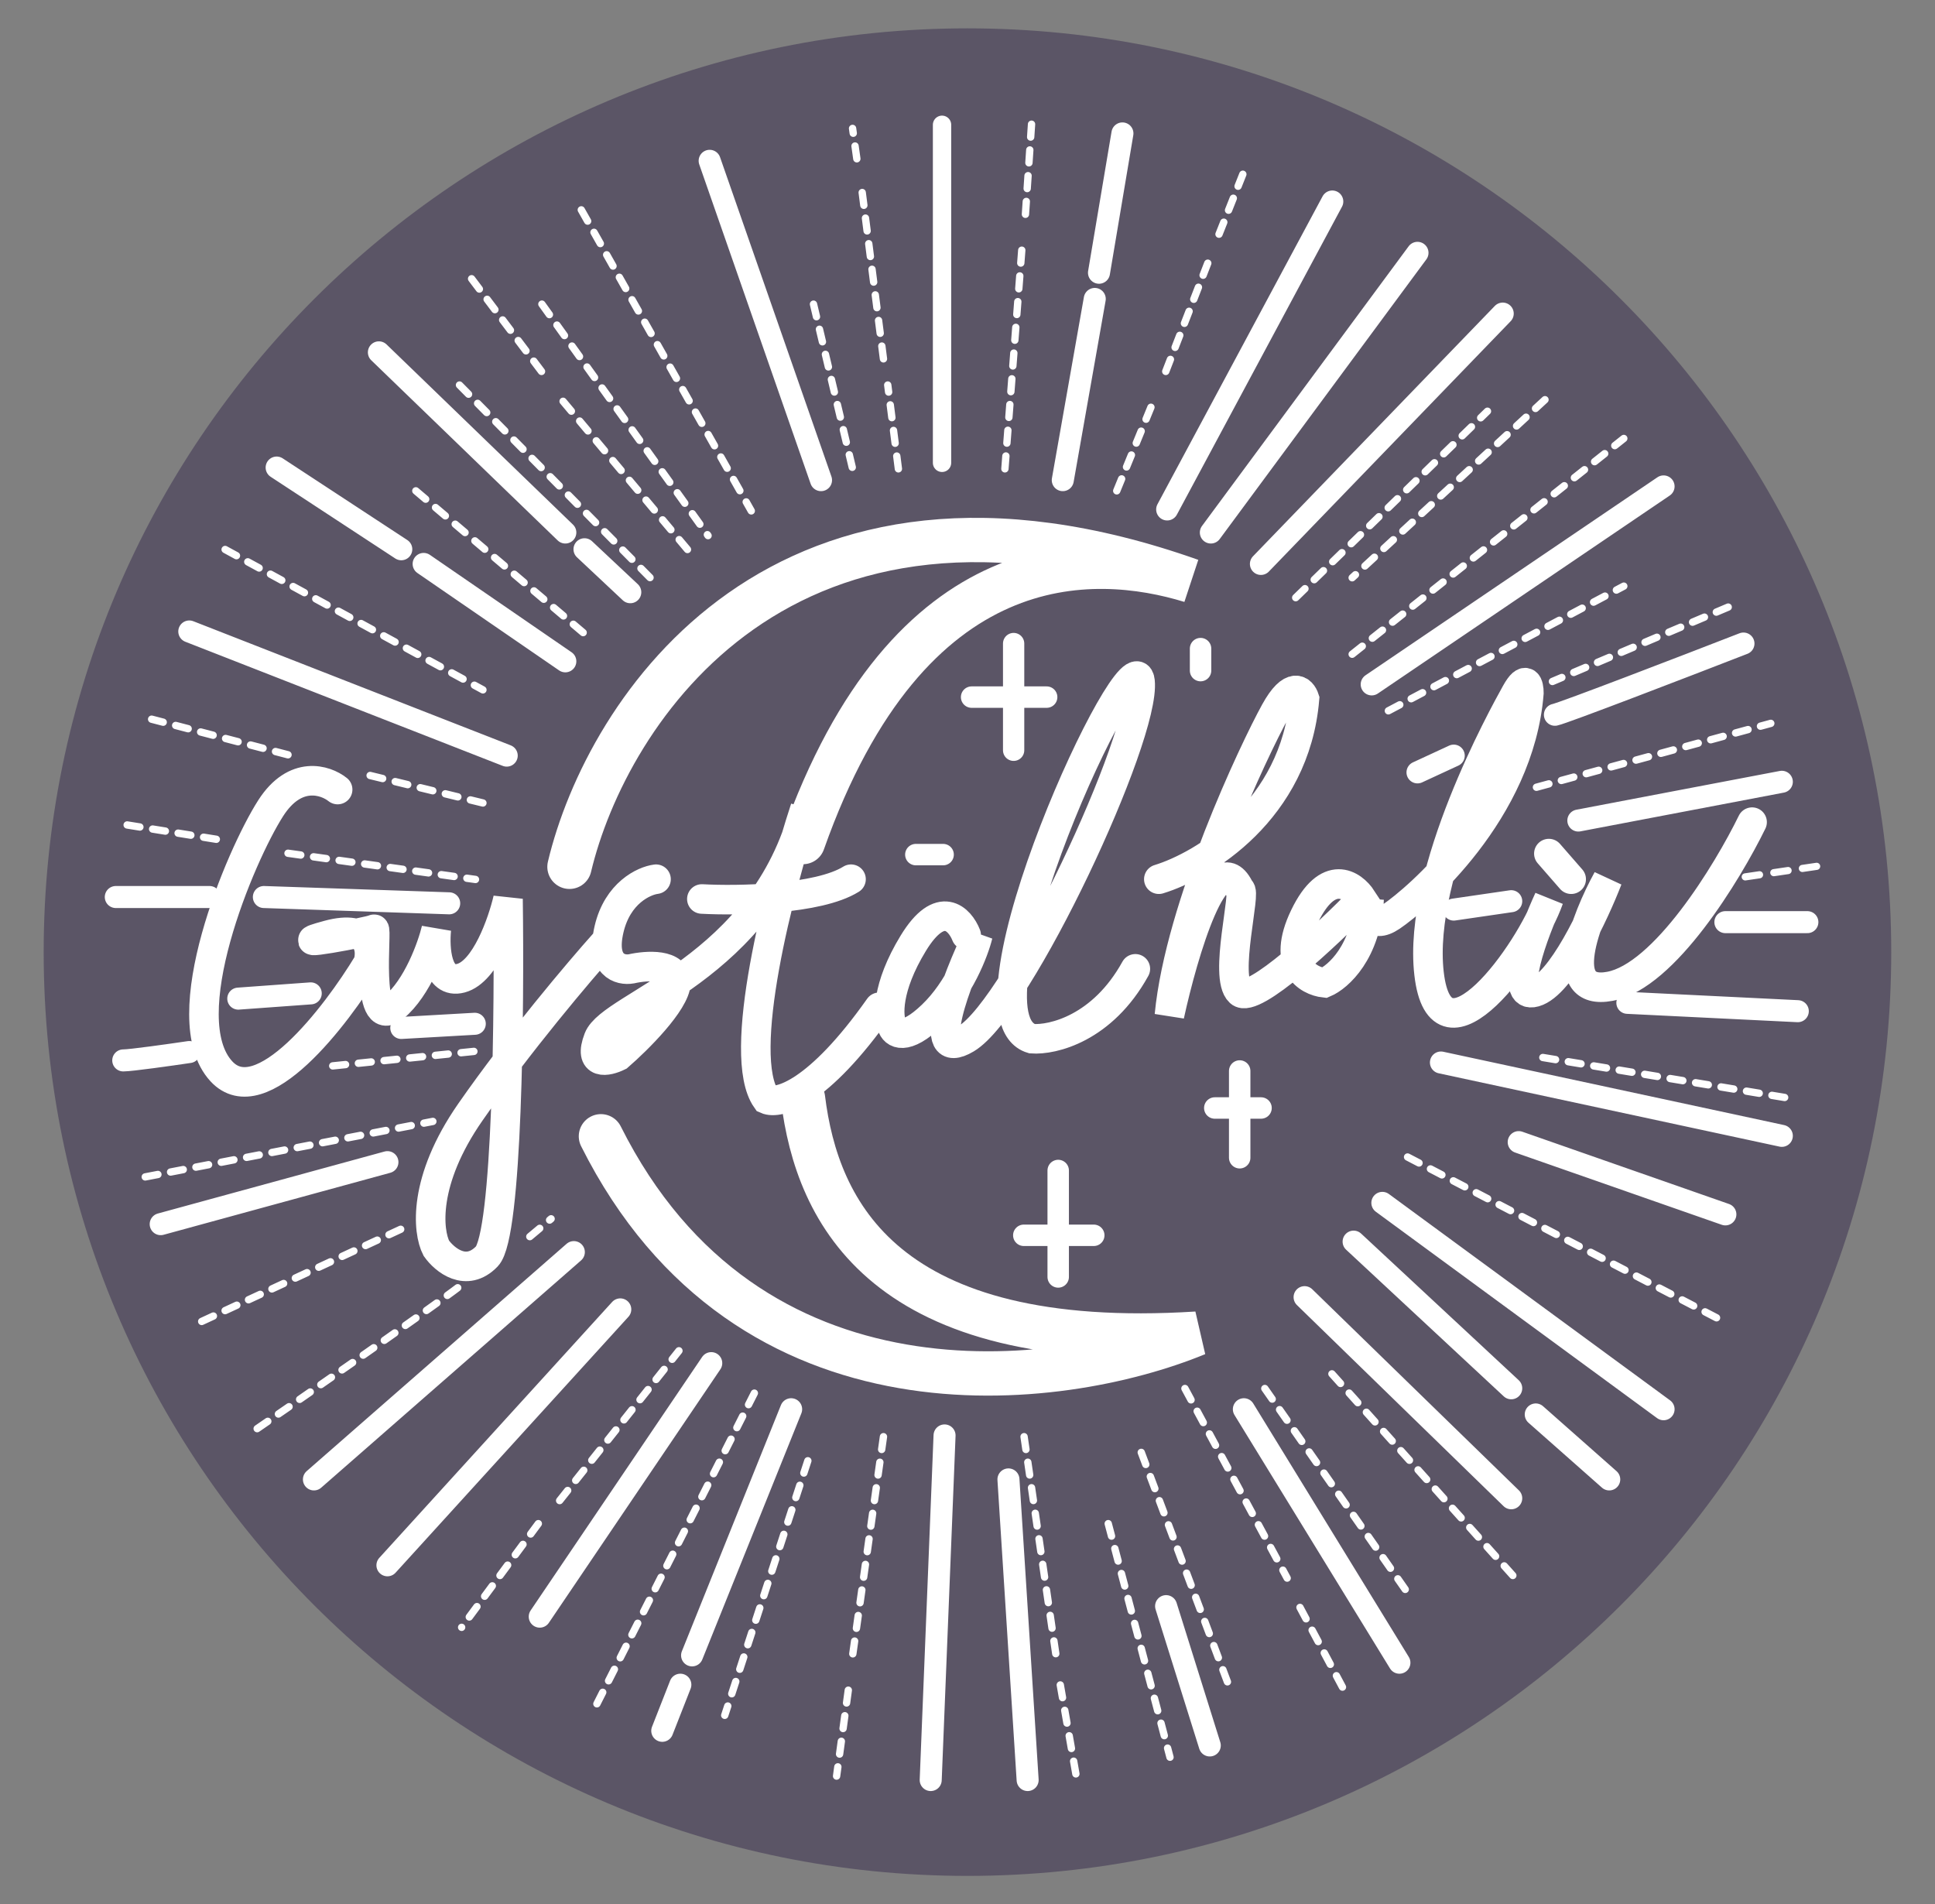 <svg width="63" height="62" viewBox="0 0 63 62" fill="none" xmlns="http://www.w3.org/2000/svg">
<rect x="0" y="0" width="63" height="62" fill="#808080" stroke="none"/>
<path d="M31.498 0.923C48.109 0.923 61.575 14.389 61.575 31C61.575 47.611 48.109 61.077 31.498 61.077C14.887 61.077 1.422 47.611 1.422 31C1.422 14.389 14.887 0.923 31.498 0.923Z" fill="#5B5566"/>
<path d="M34.453 38.11V41.576M33.333 40.22H35.611M39.551 36.075H41.057M40.362 34.87V36.452V37.695M39.088 21.118V21.834M29.818 27.825H30.706" stroke="white" stroke-width="0.698" stroke-linecap="round"/>
<path d="M31.634 22.697H34.077" stroke="white" stroke-width="0.698" stroke-linecap="round"/>
<path d="M10.993 25.707C10.598 25.391 9.609 25.07 8.813 26.314C7.819 27.868 5.6 33.136 7.207 34.88C8.492 36.275 10.93 33.111 11.988 31.355C12.115 30.9 12.034 30.081 10.687 30.445C9.004 30.9 12.064 30.331 12.179 30.256C12.294 30.18 11.873 33.591 12.829 32.795C13.594 32.158 14.066 30.837 14.206 30.256C14.143 30.875 14.214 32.06 15.009 31.848C15.805 31.635 16.361 30.041 16.54 29.27C16.59 32.858 16.524 40.209 15.851 40.907C15.178 41.604 14.474 41.02 14.206 40.641C13.926 40.098 13.755 38.45 15.316 36.207C16.876 33.963 18.873 31.608 19.676 30.71M21.359 28.626C20.964 28.676 20.104 29.073 19.829 30.256C19.553 31.438 20.199 31.608 20.556 31.544C21.053 31.431 22.04 31.362 22.009 31.999C21.979 32.636 20.747 33.856 20.135 34.387C19.778 34.564 19.148 34.698 19.485 33.819C19.905 32.719 24.878 31.544 26.216 26.314C25.375 28.878 23.945 34.364 24.954 35.79C25.349 35.967 26.637 35.615 28.626 32.795M31.457 30.445C31.253 29.927 30.623 29.255 29.735 30.71C28.848 32.166 28.907 33.111 29.047 33.402C29.111 33.642 29.46 33.91 30.347 33.06C31.235 32.212 31.712 30.963 31.839 30.445C31.138 31.911 30.08 34.637 31.457 33.819C33.178 32.795 37.309 23.963 37.117 22.182C36.926 20.4 31.036 33.06 33.599 33.819C34.274 33.869 35.894 33.485 36.965 31.544M37.729 28.626C39.183 28.183 42.166 26.389 42.472 22.75C42.383 22.473 42.067 22.167 41.516 23.168C40.828 24.418 38.418 29.497 38.074 33.06C38.52 31.014 39.604 27.329 40.369 28.967C40.598 28.967 39.833 31.81 40.369 32.302C40.797 32.697 43.199 30.445 44.346 29.27C44.041 28.798 43.237 28.251 42.472 29.839C41.707 31.427 42.587 31.941 43.123 31.999C43.569 31.81 44.484 30.998 44.576 29.27C44.538 29.649 44.63 30.294 45.303 29.839C46.144 29.27 49.472 26.427 49.778 22.561C49.778 22.308 49.694 21.954 49.357 22.561C48.936 23.319 46.144 28.36 46.527 31.696C46.909 35.032 49.816 31.014 50.428 29.27C49.918 30.382 49.112 32.545 49.969 32.302C50.826 32.06 51.907 29.75 52.341 28.626C51.627 29.927 50.642 32.447 52.417 32.113C54.192 31.779 56.242 28.411 57.045 26.768M50.428 27.792L51.155 28.626M22.851 29.27C24.023 29.333 26.637 29.293 27.708 28.626" stroke="white" stroke-width="0.962" stroke-linecap="round"/>
<path d="M26.144 35.761C26.602 39.478 28.796 44.061 38.965 43.422C34.493 45.263 24.353 46.555 19.565 36.996" stroke="white" stroke-width="1.443" stroke-linecap="round"/>
<path d="M18.541 28.222C19.747 23.155 25.481 14.199 38.773 18.908C35.611 17.939 29.601 17.638 26.144 27.416" stroke="white" stroke-width="1.443" stroke-linecap="round"/>
<path d="M33.002 20.953V24.428" stroke="white" stroke-width="0.693" stroke-linecap="round"/>
<path d="M42.186 19.459L48.429 13.389M44.024 21.301L52.868 14.276M36.359 15.981L37.573 13.014M37.955 12.093L39.411 8.342M39.689 7.625L40.556 5.443M32.718 15.265L33.273 8.069M33.585 4.044L33.377 7.114M22.383 17.891L18.29 13.014M17.631 12.093L16.434 10.507L15.238 8.921M29.25 15.265L28.903 12.536M28.764 11.684L28.036 5.988M27.897 5.17L27.758 4.181M14.96 12.536L21.169 18.811M50.302 13.014L47.163 15.913L44.024 18.811M45.203 23.143L52.868 19.084M56.267 19.766L50.544 22.188M50.024 25.632L57.654 23.552M50.232 34.431L58.279 35.761M45.828 37.671L55.92 42.923M43.365 44.731L49.331 51.381M38.579 45.208L41.908 51.381M42.325 52.336L43.816 55.132M41.18 45.208L45.828 51.858M37.157 47.288L40.001 54.86M36.082 49.608L38.093 57.213M33.342 46.777L34.383 53.905M34.521 54.86L35.041 57.827M28.764 46.777L27.758 53.905M27.619 55.03L27.238 57.827M26.302 47.561L23.596 55.849M19.434 55.474L24.637 45.208M18.221 48.857L22.105 43.98M17.527 49.608L15.03 52.984M8.373 46.515C8.927 46.141 13.819 42.759 15.03 41.832M17.25 40.263L17.943 39.683M6.567 43.025L13.192 39.956M4.729 38.319L14.093 36.512M10.833 34.704L15.481 34.227M4.14 26.86L7.33 27.372M9.377 27.781L15.481 28.634M7.33 17.891L15.723 22.461M13.539 15.981L19.053 20.653M15.723 26.144L11.804 25.189M9.377 24.575L4.937 23.416" stroke="white" stroke-width="0.239" stroke-linecap="round" stroke-dasharray="0.42 0.42"/>
<path d="M39.423 17.338L46.151 8.232M41.053 18.361L48.926 10.21M43.377 6.561L38.001 16.587M36.544 4.344L35.781 8.88M35.643 9.733L34.602 15.633M23.105 5.236L26.731 15.633M12.336 11.472L18.406 17.338M19.03 17.883L20.521 19.282M18.406 21.532L13.793 18.361M13.065 17.883L9.007 15.223M16.498 24.602L6.163 20.56M44.66 22.283L54.163 15.837M46.151 25.148L47.331 24.602M50.625 23.272C50.903 23.217 54.834 21.703 56.764 20.953M47.331 29.615L49.203 29.342M46.914 34.594L58.013 36.982M44.071 40.426L49.203 45.201M50.001 46.053L52.394 48.168M32.833 48.168L33.458 57.956M18.683 40.767L10.221 48.168M51.388 26.716L58.013 25.454M52.984 32.651L58.533 32.923M45.007 39.164L54.163 45.883M42.475 42.234L49.203 48.782M40.498 45.883L45.562 54.136M37.966 52.294L39.388 56.83M30.753 46.736L30.302 57.956M25.758 45.883L22.533 53.897M22.151 54.852L21.562 56.353M23.157 44.382L17.573 52.636M12.614 50.964L20.195 42.632M5.232 39.857L12.614 37.838M49.446 37.186L56.175 39.539M56.175 30.024H58.845M3.77 29.206H6.822M8.591 29.206L14.625 29.411M7.758 32.514L10.117 32.343M13.065 33.469L15.458 33.333M4.013 34.526C4.262 34.526 5.55 34.344 6.163 34.253" stroke="white" stroke-width="0.717" stroke-linecap="round"/>
<path d="M26.486 9.903L27.839 15.599" stroke="white" stroke-width="0.239" stroke-linecap="round" stroke-dasharray="0.42 0.42"/>
<path d="M18.926 6.833L24.46 16.634M17.643 9.902L23.053 17.439" stroke="white" stroke-width="0.239" stroke-linecap="round" stroke-dasharray="0.42 0.42"/>
<line x1="30.671" y1="4.063" x2="30.671" y2="15.069" stroke="white" stroke-width="0.597" stroke-linecap="round"/>
<path d="M56.822 28.55L59.152 28.206" stroke="white" stroke-width="0.233" stroke-linecap="round" stroke-dasharray="0.47 0.47"/>
</svg>

